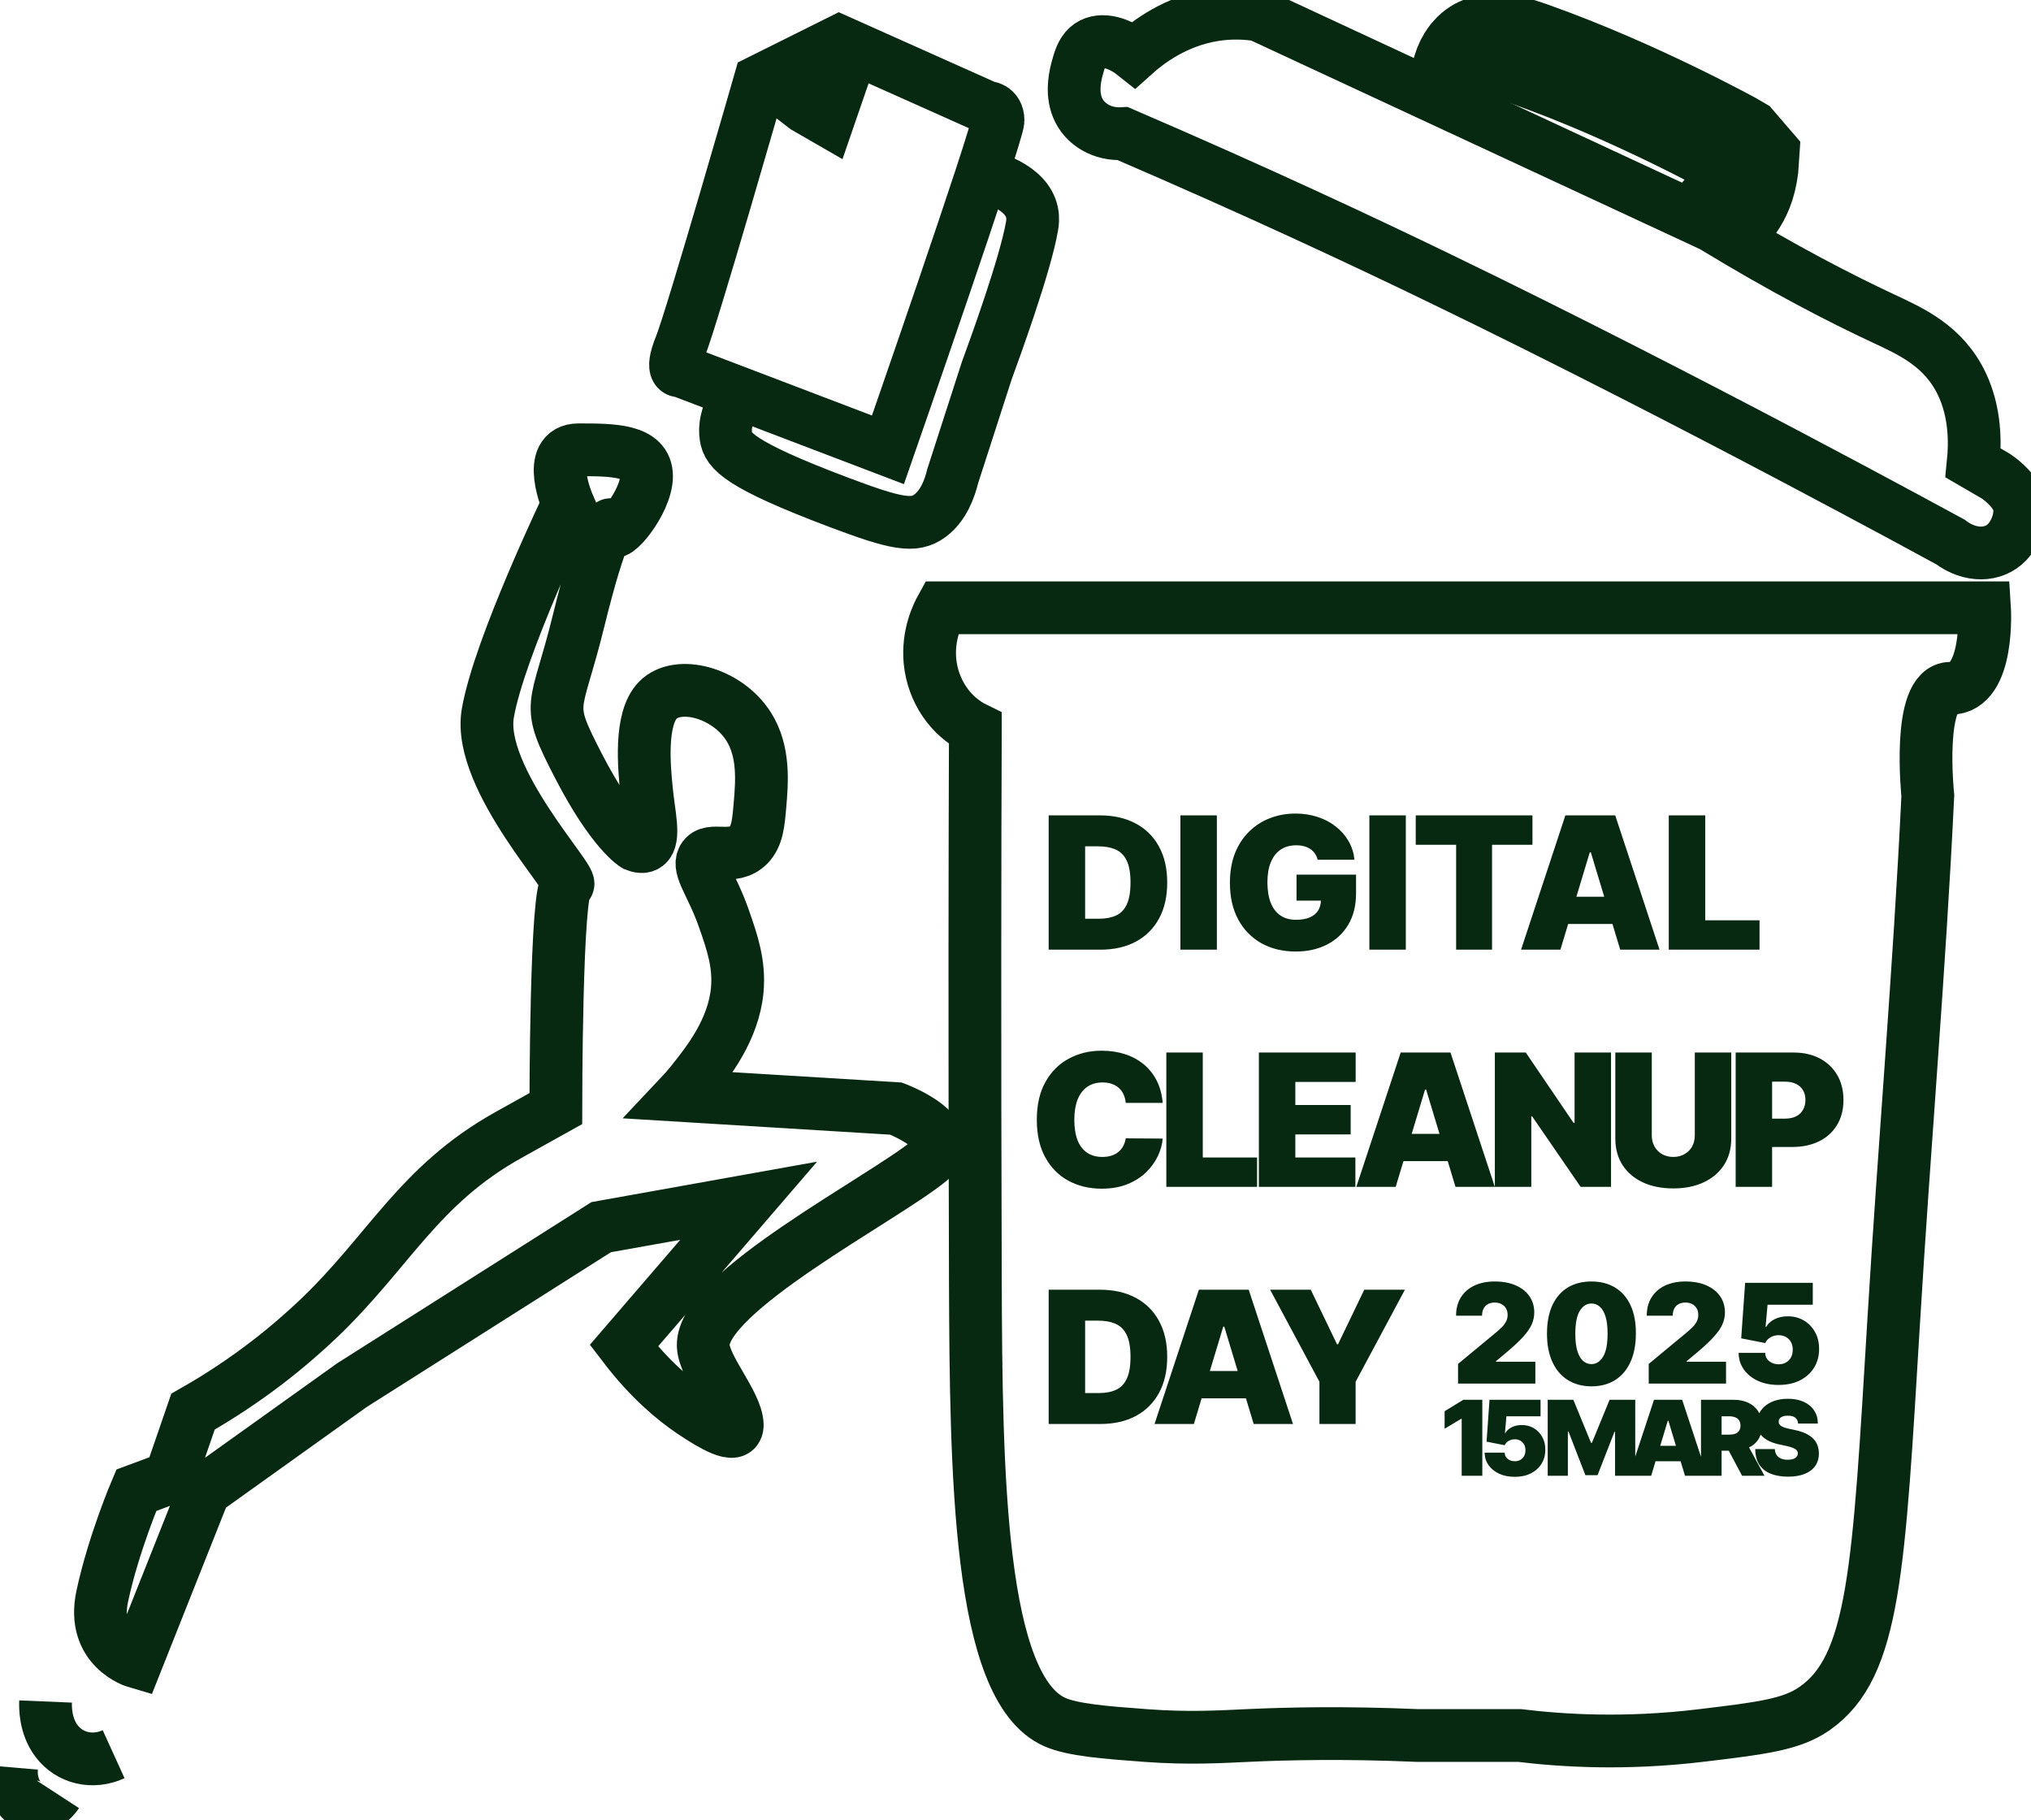 <svg width="77" height="69" viewBox="0 0 77 69" fill="none" xmlns="http://www.w3.org/2000/svg">
<g clip-path="url(#clip0_79_373)">
<path d="M36.978 27.625C36.961 31.965 36.948 39.222 36.978 48.487C37.004 55.819 37.09 63.995 39.988 65.279C40.667 65.579 41.879 65.674 43.427 65.789C45.095 65.913 46.285 65.834 47.296 65.789C48.796 65.719 50.975 65.669 53.744 65.789H57.613C59.208 65.983 61.598 66.138 64.491 65.789C66.773 65.514 67.917 65.379 68.79 64.77C71.081 63.181 71.223 59.5 71.799 50.011C72.198 43.393 72.77 36.79 73.088 30.162C73.088 30.162 72.659 26.092 73.948 26.092C75.436 26.092 75.238 23.04 75.238 23.04H35.689C35.551 23.29 35.16 24.064 35.259 25.078C35.371 26.192 36.033 27.161 36.978 27.62V27.625Z" stroke="#072811" stroke-width="2" stroke-miterlimit="10"/>
<path d="M42.997 2.068C42.343 1.548 41.634 1.423 41.234 1.778C41.011 1.978 40.92 2.293 40.847 2.567C40.787 2.787 40.602 3.461 40.847 4.066C41.109 4.72 41.801 5.114 42.567 5.065C47.639 7.247 51.758 9.18 54.603 10.559C64.138 15.169 73.888 20.518 73.948 20.548C74.7 21.112 75.586 21.087 76.097 20.548C76.433 20.193 76.678 19.549 76.527 19.049C76.355 18.495 75.667 18.05 75.667 18.05C75.667 18.05 75.367 17.876 74.808 17.551C74.885 16.787 74.894 15.638 74.378 14.554C73.686 13.101 72.435 12.556 71.369 12.057C69.8 11.323 67.642 10.219 64.92 8.561C59.19 5.899 53.456 3.232 47.725 0.569C47.265 0.495 46.676 0.46 46.006 0.569C44.553 0.809 43.521 1.598 42.997 2.068Z" stroke="#072811" stroke-width="2" stroke-miterlimit="10"/>
<path d="M55.463 4.065C55.416 3.631 55.356 2.592 55.893 2.068C56.448 1.523 57.35 1.823 58.042 2.068C62.049 3.491 65.772 5.559 65.78 5.564C65.922 5.729 66.068 5.898 66.21 6.063C66.167 6.793 65.969 7.262 65.78 7.562C65.436 8.111 65.08 8.471 64.865 8.626" stroke="#072811" stroke-width="4" stroke-miterlimit="10"/>
<path d="M5.167 63.001C5.167 63.001 3.448 62.502 3.878 60.504C4.307 58.506 5.167 56.493 5.167 56.493C5.597 56.334 6.027 56.174 6.457 56.009C6.745 55.175 7.029 54.346 7.317 53.512C9.5 52.273 11.052 50.954 12.045 50.015C14.745 47.453 15.854 44.931 19.28 43.023L21.073 42.024C21.073 42.024 21.073 33.533 21.503 33.533C21.933 33.533 18.064 29.538 18.494 27.04C18.923 24.543 21.537 19.109 21.537 19.109C21.537 19.109 20.643 17.051 21.933 17.051C23.222 17.051 24.512 17.051 24.512 18.05C24.512 19.049 23.222 20.547 23.222 20.048C23.222 19.549 22.792 20.048 21.933 23.544C21.073 27.04 20.643 26.541 21.933 29.038C23.222 31.535 24.082 32.035 24.082 32.035C24.207 32.085 24.383 32.135 24.512 32.035C24.834 31.795 24.602 30.891 24.512 29.977C24.426 29.118 24.241 27.255 24.942 26.541C25.694 25.772 27.555 26.241 28.381 27.54C28.983 28.489 28.888 29.643 28.811 30.537C28.755 31.191 28.712 31.695 28.381 32.035C27.788 32.639 26.915 32.08 26.661 32.534C26.442 32.929 26.997 33.528 27.456 34.852C27.757 35.716 28.041 36.54 27.951 37.529C27.809 39.047 26.842 40.261 26.231 41.025C26.055 41.245 25.905 41.415 25.801 41.525L33.969 42.024C33.969 42.024 35.633 42.644 35.598 43.423C35.586 43.707 35.349 43.907 35.242 43.997C33.466 45.455 26.588 48.987 26.661 51.014C26.691 51.848 27.929 53.197 27.951 54.011C27.951 54.056 27.947 54.131 27.908 54.186C27.697 54.506 26.575 53.741 26.231 53.512C25.565 53.062 24.637 52.303 23.652 51.014C25.23 49.181 26.803 47.353 28.381 45.52C26.519 45.855 24.654 46.185 22.792 46.519C19.641 48.517 16.486 50.515 13.335 52.513C11.474 53.846 9.608 55.175 7.747 56.508L5.167 63.001Z" stroke="#072811" stroke-width="2" stroke-miterlimit="10"/>
<path d="M1.728 64.5C1.72 64.69 1.703 65.414 2.145 65.998C2.64 66.653 3.508 66.862 4.308 66.498" stroke="#072811" stroke-width="2" stroke-miterlimit="10"/>
<path d="M0.439 66.997C0.37 67.801 0.813 68.436 1.298 68.495C1.776 68.555 2.132 68.036 2.158 67.996" stroke="#072811" stroke-width="2" stroke-miterlimit="10"/>
<path d="M31.82 1.568L37.408 4.066C37.408 4.066 37.838 4.066 37.838 4.565C37.838 5.065 33.664 17.052 33.664 17.052L25.801 14.055C25.801 14.055 25.372 14.175 25.801 13.116C26.231 12.057 28.811 3.067 28.811 3.067L31.82 1.568Z" stroke="#072811" stroke-width="2" stroke-miterlimit="10"/>
<path d="M29.24 3.067C29.67 3.401 30.1 3.731 30.53 4.066C30.818 4.231 31.102 4.4 31.39 4.565C31.678 3.731 31.961 2.902 32.249 2.068" stroke="#072811" stroke-width="2" stroke-miterlimit="10"/>
<path d="M36.979 6.563C37.538 6.688 38.926 7.072 39.128 8.061C39.171 8.281 39.145 8.461 39.128 8.561C38.879 10.034 37.701 13.256 37.409 14.055C36.979 15.388 36.549 16.717 36.119 18.05C36.003 18.525 35.771 19.169 35.259 19.549C34.658 19.998 33.97 19.858 31.82 19.049C27.977 17.601 27.603 17.072 27.522 16.552C27.47 16.227 27.509 15.733 27.951 15.054" stroke="#072811" stroke-width="2" stroke-miterlimit="10"/>
<path d="M41.717 36H39.758V30.909H41.697C42.22 30.909 42.673 31.011 43.054 31.215C43.437 31.417 43.732 31.709 43.939 32.09C44.148 32.469 44.252 32.924 44.252 33.455C44.252 33.985 44.149 34.441 43.941 34.822C43.734 35.201 43.441 35.493 43.061 35.697C42.682 35.899 42.234 36 41.717 36ZM41.14 34.827H41.667C41.919 34.827 42.133 34.786 42.311 34.705C42.49 34.624 42.626 34.484 42.718 34.285C42.813 34.086 42.86 33.809 42.86 33.455C42.86 33.1 42.812 32.823 42.716 32.624C42.621 32.425 42.482 32.285 42.298 32.204C42.116 32.123 41.892 32.082 41.627 32.082H41.14V34.827ZM46.134 30.909V36H44.752V30.909H46.134ZM49.955 32.59C49.933 32.502 49.899 32.425 49.853 32.358C49.806 32.29 49.748 32.233 49.679 32.187C49.611 32.139 49.531 32.103 49.44 32.08C49.351 32.055 49.252 32.043 49.144 32.043C48.912 32.043 48.714 32.098 48.55 32.209C48.388 32.32 48.264 32.48 48.178 32.689C48.093 32.898 48.051 33.15 48.051 33.445C48.051 33.743 48.091 33.998 48.172 34.21C48.254 34.422 48.375 34.585 48.535 34.697C48.696 34.81 48.896 34.867 49.135 34.867C49.345 34.867 49.52 34.836 49.659 34.775C49.8 34.713 49.905 34.626 49.975 34.514C50.044 34.401 50.079 34.268 50.079 34.116L50.318 34.141H49.154V33.156H51.411V33.862C51.411 34.326 51.313 34.723 51.116 35.053C50.92 35.381 50.65 35.633 50.305 35.809C49.962 35.983 49.569 36.07 49.125 36.07C48.629 36.07 48.194 35.964 47.819 35.754C47.445 35.543 47.153 35.243 46.942 34.854C46.733 34.465 46.629 34.001 46.629 33.465C46.629 33.044 46.693 32.671 46.82 32.346C46.95 32.021 47.129 31.747 47.357 31.523C47.586 31.298 47.85 31.128 48.15 31.014C48.45 30.898 48.772 30.84 49.115 30.84C49.416 30.84 49.696 30.883 49.955 30.969C50.215 31.053 50.444 31.174 50.643 31.332C50.844 31.488 51.005 31.672 51.128 31.886C51.251 32.1 51.325 32.334 51.352 32.59H49.955ZM53.298 30.909V36H51.916V30.909H53.298ZM53.674 32.023V30.909H58.099V32.023H56.567V36H55.205V32.023H53.674ZM59.159 36H57.667L59.347 30.909H61.237L62.917 36H61.426L60.312 32.311H60.272L59.159 36ZM58.88 33.992H61.684V35.026H58.88V33.992ZM63.267 36V30.909H64.65V34.886H66.708V36H63.267Z" fill="#072811"/>
<path d="M44.081 41.808H42.679C42.669 41.692 42.642 41.587 42.599 41.493C42.558 41.398 42.5 41.317 42.425 41.249C42.352 41.179 42.264 41.127 42.159 41.09C42.055 41.052 41.937 41.033 41.804 41.033C41.572 41.033 41.376 41.089 41.215 41.202C41.056 41.315 40.935 41.476 40.852 41.687C40.771 41.897 40.73 42.15 40.73 42.445C40.73 42.756 40.772 43.017 40.854 43.228C40.939 43.437 41.061 43.594 41.22 43.7C41.379 43.804 41.57 43.857 41.794 43.857C41.922 43.857 42.036 43.841 42.137 43.809C42.238 43.776 42.326 43.729 42.401 43.668C42.475 43.606 42.536 43.533 42.582 43.447C42.63 43.359 42.662 43.26 42.679 43.151L44.081 43.161C44.064 43.376 44.004 43.596 43.9 43.819C43.795 44.041 43.647 44.247 43.455 44.436C43.264 44.623 43.028 44.774 42.746 44.888C42.464 45.003 42.137 45.06 41.764 45.06C41.297 45.06 40.878 44.96 40.506 44.759C40.137 44.559 39.844 44.264 39.629 43.874C39.415 43.485 39.308 43.008 39.308 42.445C39.308 41.878 39.418 41.401 39.636 41.013C39.855 40.623 40.15 40.329 40.521 40.13C40.892 39.93 41.307 39.83 41.764 39.83C42.086 39.83 42.382 39.874 42.652 39.962C42.922 40.049 43.159 40.178 43.363 40.347C43.566 40.514 43.73 40.721 43.855 40.966C43.979 41.211 44.054 41.492 44.081 41.808ZM44.218 44.99V39.899H45.6V43.877H47.658V44.99H44.218ZM47.727 44.99V39.899H51.396V41.013H49.109V41.888H51.207V43.002H49.109V43.877H51.386V44.99H47.727ZM52.914 44.99H51.422L53.103 39.899H54.992L56.672 44.99H55.181L54.067 41.301H54.028L52.914 44.99ZM52.636 42.982H55.44V44.016H52.636V42.982ZM61.078 39.899V44.99H59.924L58.085 42.316H58.055V44.99H56.673V39.899H57.846L59.656 42.564H59.696V39.899H61.078ZM64.254 39.899H65.636V43.161C65.636 43.548 65.543 43.884 65.358 44.167C65.174 44.449 64.917 44.667 64.587 44.821C64.257 44.974 63.875 45.05 63.439 45.05C63 45.05 62.615 44.974 62.285 44.821C61.956 44.667 61.699 44.449 61.515 44.167C61.333 43.884 61.241 43.548 61.241 43.161V39.899H62.623V43.041C62.623 43.199 62.658 43.34 62.728 43.464C62.797 43.587 62.894 43.683 63.016 43.752C63.141 43.822 63.281 43.857 63.439 43.857C63.598 43.857 63.739 43.822 63.861 43.752C63.984 43.683 64.08 43.587 64.15 43.464C64.219 43.34 64.254 43.199 64.254 43.041V39.899ZM65.803 44.99V39.899H68.001C68.378 39.899 68.709 39.974 68.992 40.123C69.276 40.272 69.496 40.482 69.654 40.752C69.811 41.022 69.89 41.338 69.89 41.699C69.89 42.064 69.809 42.379 69.646 42.646C69.486 42.913 69.259 43.118 68.968 43.263C68.678 43.407 68.339 43.479 67.951 43.479H66.638V42.405H67.672C67.835 42.405 67.973 42.377 68.088 42.321C68.204 42.263 68.292 42.181 68.354 42.074C68.417 41.968 68.448 41.843 68.448 41.699C68.448 41.553 68.417 41.429 68.354 41.326C68.292 41.222 68.204 41.142 68.088 41.087C67.973 41.031 67.835 41.003 67.672 41.003H67.185V44.99H65.803Z" fill="#072811"/>
<path d="M41.717 53.98H39.758V48.89H41.697C42.22 48.89 42.673 48.992 43.054 49.195C43.437 49.398 43.732 49.689 43.939 50.07C44.148 50.45 44.252 50.905 44.252 51.435C44.252 51.965 44.149 52.421 43.941 52.802C43.734 53.182 43.441 53.473 43.061 53.677C42.682 53.879 42.234 53.98 41.717 53.98ZM41.14 52.807H41.667C41.919 52.807 42.133 52.767 42.311 52.685C42.49 52.604 42.626 52.464 42.718 52.265C42.813 52.066 42.86 51.79 42.86 51.435C42.86 51.08 42.812 50.804 42.716 50.605C42.621 50.406 42.482 50.266 42.298 50.185C42.116 50.103 41.892 50.063 41.627 50.063H41.14V52.807ZM45.263 53.98H43.771L45.452 48.89H47.341L49.021 53.98H47.53L46.416 50.291H46.376L45.263 53.98ZM44.984 51.972H47.788V53.006H44.984V51.972ZM48.153 48.89H49.694L50.689 50.958H50.728L51.723 48.89H53.264L51.395 52.38V53.98H50.023V52.38L48.153 48.89Z" fill="#072811"/>
<path d="M55.278 52.448V51.703L56.702 50.524C56.797 50.446 56.878 50.373 56.945 50.304C57.013 50.235 57.065 50.163 57.101 50.09C57.139 50.017 57.157 49.935 57.157 49.846C57.157 49.747 57.136 49.663 57.094 49.594C57.053 49.524 56.996 49.471 56.922 49.434C56.849 49.395 56.764 49.376 56.669 49.376C56.573 49.376 56.489 49.395 56.415 49.434C56.343 49.472 56.287 49.529 56.247 49.603C56.208 49.678 56.188 49.769 56.188 49.875H55.203C55.203 49.607 55.264 49.376 55.384 49.182C55.505 48.988 55.675 48.839 55.895 48.734C56.115 48.63 56.373 48.578 56.669 48.578C56.974 48.578 57.239 48.627 57.463 48.725C57.688 48.822 57.861 48.959 57.983 49.135C58.106 49.312 58.168 49.519 58.168 49.756C58.168 49.903 58.137 50.049 58.076 50.194C58.015 50.338 57.906 50.498 57.748 50.673C57.59 50.849 57.366 51.057 57.075 51.3L56.717 51.598V51.62H58.209V52.448H55.278ZM60.335 52.553C59.988 52.551 59.689 52.471 59.436 52.312C59.184 52.153 58.99 51.924 58.853 51.624C58.716 51.325 58.648 50.965 58.65 50.547C58.651 50.127 58.719 49.77 58.855 49.477C58.991 49.183 59.185 48.96 59.436 48.807C59.689 48.654 59.988 48.578 60.335 48.578C60.682 48.578 60.981 48.655 61.234 48.809C61.486 48.962 61.68 49.185 61.817 49.478C61.954 49.772 62.022 50.128 62.02 50.547C62.02 50.968 61.952 51.328 61.815 51.628C61.679 51.928 61.484 52.157 61.232 52.316C60.981 52.474 60.682 52.553 60.335 52.553ZM60.335 51.71C60.514 51.71 60.661 51.617 60.775 51.43C60.891 51.243 60.948 50.948 60.947 50.547C60.947 50.284 60.92 50.07 60.868 49.903C60.816 49.737 60.744 49.614 60.652 49.534C60.56 49.453 60.454 49.413 60.335 49.413C60.156 49.413 60.01 49.504 59.897 49.685C59.784 49.867 59.726 50.154 59.724 50.547C59.722 50.814 59.748 51.034 59.8 51.207C59.852 51.378 59.924 51.505 60.016 51.587C60.109 51.669 60.216 51.71 60.335 51.71ZM62.507 52.448V51.703L63.931 50.524C64.026 50.446 64.107 50.373 64.174 50.304C64.242 50.235 64.294 50.163 64.33 50.09C64.368 50.017 64.386 49.935 64.386 49.846C64.386 49.747 64.365 49.663 64.323 49.594C64.282 49.524 64.225 49.471 64.151 49.434C64.078 49.395 63.993 49.376 63.898 49.376C63.802 49.376 63.718 49.395 63.644 49.434C63.572 49.472 63.516 49.529 63.476 49.603C63.437 49.678 63.417 49.769 63.417 49.875H62.432C62.432 49.607 62.493 49.376 62.613 49.182C62.734 48.988 62.904 48.839 63.124 48.734C63.344 48.63 63.602 48.578 63.898 48.578C64.204 48.578 64.468 48.627 64.692 48.725C64.917 48.822 65.09 48.959 65.212 49.135C65.335 49.312 65.397 49.519 65.397 49.756C65.397 49.903 65.366 50.049 65.305 50.194C65.245 50.338 65.135 50.498 64.977 50.673C64.819 50.849 64.595 51.057 64.304 51.3L63.946 51.598V51.62H65.438V52.448H62.507ZM67.43 52.5C67.136 52.5 66.876 52.449 66.649 52.346C66.422 52.241 66.244 52.098 66.114 51.915C65.984 51.732 65.918 51.522 65.916 51.285H66.923C66.926 51.417 66.977 51.522 67.076 51.6C67.175 51.678 67.293 51.717 67.43 51.717C67.535 51.717 67.629 51.695 67.709 51.65C67.79 51.604 67.854 51.54 67.9 51.456C67.946 51.373 67.968 51.276 67.967 51.166C67.968 51.054 67.946 50.957 67.9 50.875C67.854 50.791 67.79 50.727 67.709 50.683C67.629 50.637 67.535 50.614 67.43 50.614C67.32 50.614 67.219 50.64 67.126 50.694C67.034 50.746 66.966 50.819 66.923 50.912L66.013 50.733L66.162 48.63H68.727V49.458H67.012L66.938 50.3H66.96C67.02 50.185 67.123 50.089 67.269 50.013C67.416 49.936 67.586 49.898 67.78 49.898C68.008 49.898 68.21 49.951 68.388 50.056C68.567 50.162 68.708 50.308 68.811 50.494C68.916 50.68 68.967 50.893 68.966 51.136C68.967 51.402 68.904 51.638 68.776 51.844C68.649 52.049 68.471 52.21 68.241 52.327C68.011 52.443 67.74 52.5 67.43 52.5Z" fill="#072811"/>
<path d="M56.198 53.063V55.943H55.416V53.783H55.399L54.769 54.16V53.496L55.478 53.063H56.198ZM57.428 55.983C57.206 55.983 57.01 55.944 56.838 55.866C56.668 55.787 56.533 55.679 56.435 55.541C56.337 55.403 56.288 55.245 56.286 55.066H57.045C57.048 55.165 57.086 55.245 57.16 55.303C57.235 55.363 57.324 55.392 57.428 55.392C57.507 55.392 57.578 55.375 57.638 55.342C57.699 55.307 57.747 55.258 57.782 55.195C57.817 55.132 57.833 55.059 57.833 54.976C57.833 54.892 57.817 54.818 57.782 54.757C57.747 54.694 57.699 54.645 57.638 54.612C57.578 54.577 57.507 54.56 57.428 54.56C57.345 54.56 57.269 54.58 57.198 54.62C57.129 54.66 57.078 54.714 57.045 54.785L56.359 54.65L56.471 53.063H58.406V53.688H57.112L57.056 54.323H57.073C57.118 54.236 57.196 54.164 57.307 54.107C57.417 54.049 57.546 54.02 57.692 54.02C57.863 54.02 58.016 54.059 58.15 54.139C58.285 54.219 58.392 54.329 58.469 54.47C58.548 54.609 58.587 54.77 58.586 54.953C58.587 55.154 58.539 55.332 58.443 55.488C58.347 55.642 58.213 55.764 58.039 55.852C57.866 55.939 57.662 55.983 57.428 55.983ZM58.677 53.063H59.65L60.32 54.695H60.353L61.023 53.063H61.996V55.943H61.231V54.278H61.208L60.567 55.921H60.106L59.465 54.267H59.442V55.943H58.677V53.063ZM62.6 55.943H61.756L62.707 53.063H63.775L64.726 55.943H63.882L63.252 53.856H63.23L62.6 55.943ZM62.442 54.807H64.028V55.392H62.442V54.807ZM64.489 55.943V53.063H65.732C65.945 53.063 66.132 53.102 66.293 53.18C66.453 53.258 66.578 53.37 66.667 53.516C66.756 53.662 66.8 53.838 66.8 54.042C66.8 54.248 66.754 54.422 66.663 54.564C66.572 54.705 66.444 54.812 66.279 54.885C66.115 54.957 65.923 54.993 65.704 54.993H64.961V54.385H65.546C65.638 54.385 65.716 54.374 65.781 54.352C65.847 54.328 65.897 54.291 65.931 54.24C65.967 54.19 65.985 54.124 65.985 54.042C65.985 53.96 65.967 53.893 65.931 53.841C65.897 53.788 65.847 53.75 65.781 53.726C65.716 53.7 65.638 53.688 65.546 53.688H65.27V55.943H64.489ZM66.176 54.621L66.896 55.943H66.047L65.344 54.621H66.176ZM68.171 53.963C68.164 53.87 68.129 53.797 68.066 53.744C68.004 53.691 67.91 53.665 67.783 53.665C67.703 53.665 67.637 53.675 67.585 53.695C67.534 53.714 67.497 53.739 67.472 53.772C67.448 53.805 67.436 53.842 67.434 53.885C67.433 53.919 67.439 53.951 67.453 53.979C67.468 54.006 67.491 54.031 67.523 54.053C67.555 54.075 67.596 54.095 67.645 54.112C67.695 54.13 67.754 54.146 67.823 54.16L68.059 54.211C68.218 54.245 68.355 54.289 68.468 54.344C68.582 54.4 68.674 54.465 68.747 54.54C68.819 54.614 68.872 54.697 68.906 54.79C68.94 54.883 68.958 54.984 68.959 55.094C68.958 55.283 68.911 55.444 68.817 55.575C68.723 55.706 68.589 55.806 68.415 55.874C68.241 55.943 68.033 55.977 67.789 55.977C67.539 55.977 67.32 55.94 67.134 55.866C66.948 55.792 66.804 55.678 66.701 55.524C66.598 55.37 66.547 55.172 66.546 54.931H67.288C67.293 55.019 67.315 55.093 67.354 55.153C67.394 55.213 67.449 55.258 67.52 55.289C67.593 55.32 67.678 55.336 67.778 55.336C67.861 55.336 67.931 55.325 67.987 55.305C68.043 55.284 68.086 55.256 68.115 55.219C68.144 55.183 68.159 55.141 68.16 55.094C68.159 55.05 68.145 55.011 68.117 54.979C68.089 54.945 68.044 54.915 67.982 54.889C67.919 54.861 67.834 54.836 67.727 54.813L67.44 54.751C67.185 54.696 66.984 54.603 66.837 54.474C66.691 54.343 66.618 54.166 66.619 53.941C66.618 53.758 66.667 53.598 66.765 53.461C66.865 53.324 67.002 53.216 67.177 53.139C67.353 53.062 67.555 53.024 67.783 53.024C68.016 53.024 68.217 53.063 68.387 53.141C68.556 53.218 68.687 53.328 68.779 53.47C68.872 53.61 68.919 53.775 68.919 53.963H68.171Z" fill="#072811"/>
</g>
<defs>
<clipPath id="clip0_79_373">
<rect width="77" height="69" fill="white"/>
</clipPath>
</defs>
</svg>
